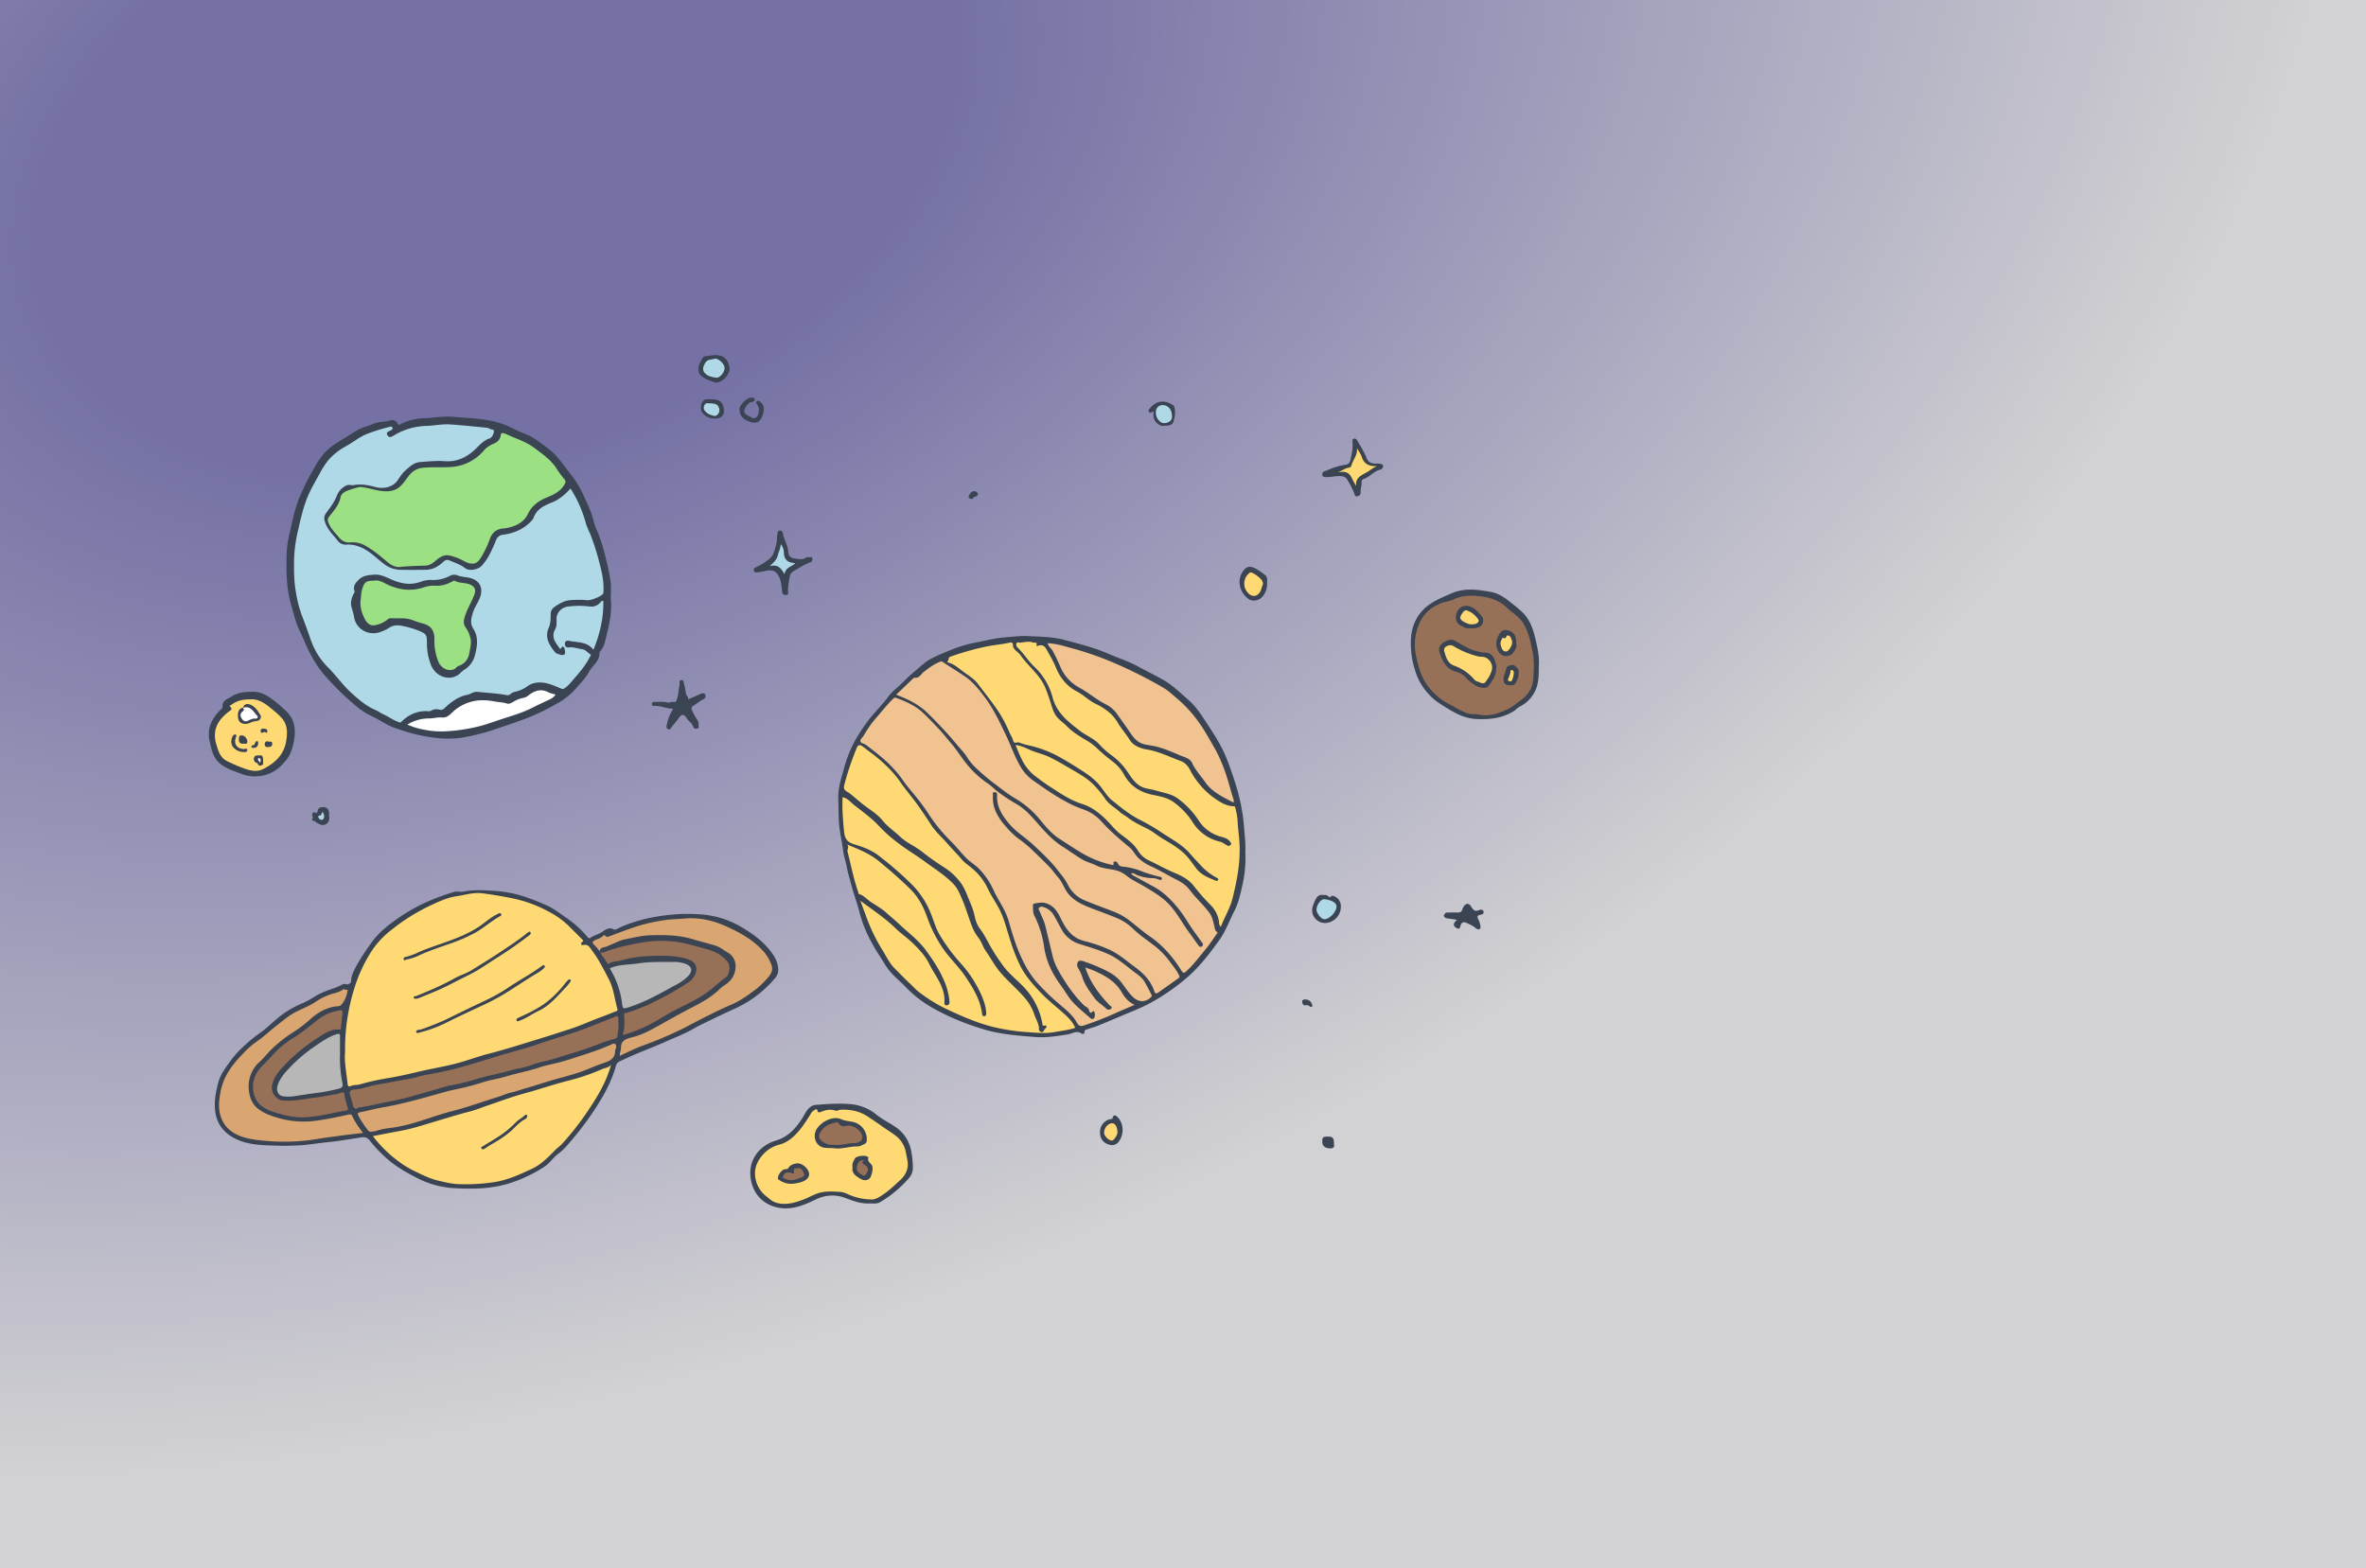 <svg width="1439" height="954" fill="none" xmlns="http://www.w3.org/2000/svg"><rect width="100%" height="100%" fill="#333333" stroke="none"/><path fill="url(#paint0_radial)" d="M0 0h1441v954H0z"/><g clip-path="url(#clip0)"><path d="M757.387 517.723a72.747 72.747 0 01-1.61 19.948c-1.243 5.655-2.442 11.465-5.141 16.683-2.973 5.793-5.14 11.996-8.961 17.352-5.543 7.712-11.249 15.252-18.274 21.653a128.48 128.48 0 01-22.353 15.938c-6.22 3.599-12.902 5.998-19.448 8.817a1089.28 1089.28 0 01-14.564 6.084c-1.594.643-3.324.968-4.909 1.628-1.037.437-2.699.257-2.57 2.296.051.686-1.191.994-1.663.634-2.895-2.245-5.585-.051-8.267.386-6.7 1.105-13.434 2.168-20.193 1.628-9.424-.762-18.849-1.448-28.076-3.804a155.037 155.037 0 01-16.783-5.613 138.25 138.25 0 01-16.647-7.875 71.693 71.693 0 01-17.503-13.53c-2.767-2.887-5.868-5.407-8.567-8.397-3.041-3.427-5.003-7.403-7.505-11.088a99.911 99.911 0 01-5.74-10.085 76.087 76.087 0 01-6.083-16.281c-1.294-5.081-3.196-10.017-4.549-15.09-1.08-4.035-2.348-8.02-3.067-12.159-.54-3.076-1.714-5.998-2.091-9.142-.694-5.836-2.167-11.542-2.57-17.463-.3-4.722-.231-9.426-.411-14.13-.257-6.427 1.713-12.468 3.427-18.492a77.761 77.761 0 016.854-17.326 107.917 107.917 0 019.612-14.138c3.427-4.199 7.334-7.952 10.435-12.331 2.193-3.101 5.252-5.141 7.814-7.711 2.844-2.879 5.791-5.647 8.918-8.252 2.802-2.331 5.389-4.893 8.568-6.709 4.052-2.314 8.404-3.951 12.679-5.759a79.001 79.001 0 0115.267-4.55c5.818-1.173 11.566-2.656 17.538-3.127 4.926-.394 9.904-1.08 14.77-.788 7.111.437 14.256.342 21.316 2.227 9.115 2.451 18.257 4.67 26.944 8.458 6.074 2.639 12.474 4.635 18.24 7.814 4.806 2.64 9.741 5.065 14.564 7.712 5.998 3.291 10.753 8.012 15.782 12.391 3.975 3.427 7.128 7.84 10.049 12.296 4.567 6.983 9.287 13.89 12.586 21.584 2.159 5.03 3.889 10.283 5.611 15.424 1.242 3.736 2.288 7.541 3.196 11.371a110.35 110.35 0 012.527 15.938c.403 5.201 1.131 10.351.848 15.578zM213.788 594.55c1.045-5.716 11.137-20.171 14.367-24.044 4.738-5.587 10.658-9.777 16.612-13.779a106.927 106.927 0 0117.195-9.108c4.549-1.98 9.167-3.479 13.845-4.996 2.073-.668 4.044.137 6.074-.283 6.606-1.353 13.331-.754 19.928-.359a72.36 72.36 0 0119.216 4.138c3.821 1.328 7.514 2.862 11.198 4.456 4.661 2.022 8.567 5.27 12.74 8.055a64.27 64.27 0 0112.414 11.396c.342.394.668 1.071 1.439.557 1.988-1.328 4.284-2.022 6.417-3.128 2.373-1.234 4.558-4.044 8.139-2.082.925.514 3.007-.951 4.506-1.619a90.821 90.821 0 0121.213-6.136 109.246 109.246 0 0127.347-1.413 56.102 56.102 0 0124.52 7.711c5.835 3.488 11.386 7.284 15.85 12.425 3.367 3.873 6.348 7.986 6.528 13.547.112 3.222-1.927 5.064-3.667 7.044a68.406 68.406 0 01-22.806 16.615c-4.429 2.056-8.919 4.087-13.288 6.255-3.958 1.971-8.045 3.761-11.892 5.998-5.286 3.05-10.983 5.184-16.526 7.669-9.373 4.19-19.062 7.618-28.272 12.15a3.847 3.847 0 00-2.219 2.494c-3.067 11.294-9.056 21.062-15.576 30.642a198.677 198.677 0 01-14.659 18.534 37.095 37.095 0 01-5.388 4.901c-2.836 2.194-4.695 5.364-7.762 7.352a86.88 86.88 0 01-22.207 10.454c-11.001 3.316-22.37 3.316-33.636 2.691a56.545 56.545 0 01-22.789-6.667c-6.854-3.547-13.356-7.42-19.028-12.801a84.063 84.063 0 01-8.799-9.529 4.74 4.74 0 00-4.857-1.877c-6.854 1.003-13.708 2.271-20.665 2.94-4.969.479-9.887 1.336-14.881 1.765-5.884.433-11.788.534-17.683.3-7.942-.232-16.03-.489-23.355-4.062-6.357-3.11-10.872-8.003-12.234-15.261-1.234-6.538 0-12.853 1.653-19.16 1.345-5.141 4.567-9.031 7.531-13.187a55.54 55.54 0 017.351-8.234 89.166 89.166 0 0110.401-8.569c3.641-2.519 6.853-5.69 10.229-8.569a59.507 59.507 0 0116.107-9.725 49.876 49.876 0 007.085-3.959c3.915-2.374 8.165-3.805 12.414-5.261a34.711 34.711 0 004.01-1.826 3.254 3.254 0 013.221-.102c1.336-.609 2.21-.857 2.227-1.311l.412-3.042z" fill="#3A4453"/><path d="M211.449 602.048c-.617-.077-1.714.12-2.091-.24-.548-.574-.668.043-.908.214-1.996 1.371-4.284 1.911-6.58 2.571a36.368 36.368 0 00-9.938 4.807c-3.804 2.527-8.07 4.104-12.088 6.161-4.164 2.133-7.625 5.184-11.275 8.003-4.344 3.342-8.285 7.189-12.851 10.282a52.437 52.437 0 00-8.456 7.601c-4.207 4.395-8.062 9.168-10.632 14.704a40.06 40.06 0 00-3.093 11.867 25.507 25.507 0 00.291 9.64c1.808 7.129 6.477 11.397 13.237 13.71 4.909 1.714 9.972 2.177 15.121 2.639 5.374.447 10.771.556 16.158.326 5.4-.224 10.779-.817 16.098-1.774 4.07-.711 8.225-1.097 12.329-1.714 4.523-.642 9.073-1.122 14.033-1.713-2.57-3.428-4.943-6.598-6.52-10.283-.299-.694-.856-1.225-2.159-.925-6.357 1.422-12.748 2.767-19.19 3.667a55.2 55.2 0 01-23.749-1.585c-4.198-1.26-8.191-2.571-11.738-5.21-3.863-2.836-5.551-6.769-6.04-11.345a19.98 19.98 0 016.854-17.908c2.194-1.98 4.01-4.379 6.083-6.513a80.745 80.745 0 0113.588-10.899 77.767 77.767 0 0010.281-7.712c4.943-4.584 10.743-8.003 17.829-8.414 1.97-.12 4.497-5.03 5.029-7.764l.377-2.193z" fill="#D9A672"/><path d="M371.453 364.085c.762 6.684-.377 13.65-2.099 20.428-1.011 3.967-1.405 8.354-4.327 11.705a1.442 1.442 0 00-.428.857c.171 5.218-4.361 7.78-6.443 11.696-2.082 3.916-5.14 6.804-7.873 10.008a41.786 41.786 0 01-11.669 9.246 137.984 137.984 0 01-17.135 8.406c-6.956 2.665-14.016 5.03-21.084 7.395a128.374 128.374 0 01-19.345 4.833 60.213 60.213 0 01-18.72-.215 94.222 94.222 0 01-16.535-3.77c-3.675-1.242-7.402-2.245-10.932-4.284-3.53-2.04-7.145-4.01-10.82-5.827a45.086 45.086 0 01-9.313-6.701 162.691 162.691 0 01-17.666-17.566c-5.432-6.426-9.253-13.83-12.466-21.473-1.585-3.787-3.649-7.36-4.806-11.371-1.713-5.921-3.572-11.756-4.541-17.883-1.242-7.874-1.122-15.783-.856-23.675.154-4.833 1.276-9.623 2.373-14.387 1.653-7.129 3.17-14.301 6.254-20.959 1.713-3.702 3.29-7.472 5.38-11.037 2.202-3.753 4.104-7.712 6.709-11.19a33.13 33.13 0 019.218-8.569c4.138-2.528 8.225-5.141 12.328-7.712 3.282-2.048 7.3-2.888 10.924-4.404 3.196-1.346 6.7-.857 9.929-1.963a3.429 3.429 0 014.096 1.646c.719 1.628 1.55 1.011 2.253.608a30.509 30.509 0 018.79-2.991c2.819-.616 5.654-.496 8.439-.736 4.926-.429 9.895-1.08 14.873-.643 7.222.634 14.564.857 21.615 2.202a49.69 49.69 0 0114.402 4.884c4.395 2.365 9.321 3.522 13.511 6.435 3.058 2.125 6.057 4.285 8.97 6.624 5.14 4.079 8.507 9.708 12.585 14.713a61.892 61.892 0 018.285 13.855c2.15 4.756 4.515 9.426 5.672 14.661a45.792 45.792 0 002.767 7.352 120.72 120.72 0 014.84 15.972 119.813 119.813 0 012.768 13.788c.42 3.161.077 6.418.077 10.042zm157.468 367.942c-5.14.248-9.827-1.448-14.564-3.248a22.2 22.2 0 00-17.898.677c-6.117 2.931-12.362 5.767-19.225 5.535-11.034-.368-19.311-7.386-20.733-18.705-1.328-10.48 5.021-19.391 15.422-22.519 7.376-2.202 12.242-7.557 16.226-13.898 1.499-2.382 2.528-5.142 5.141-6.795a5.813 5.813 0 012.484-.969c7.317-.582 14.685-1.131 21.975-.437a28.37 28.37 0 0115.293 6.341c3.427 2.777 7.505 4.765 11.206 7.232a22.353 22.353 0 016.536 6.427 22.36 22.36 0 013.411 8.509c.609 3.106.939 6.26.985 9.425a9.527 9.527 0 01-2.107 6.701 71.232 71.232 0 01-17.726 14.91c-2.031 1.208-4.258.788-6.426.814zM935.897 404.94c0 5.433 0 10.086-1.859 14.516a20.257 20.257 0 01-9.87 10.411c-1.43.719-2.244 1.928-3.512 2.707-6.974 4.285-14.376 5.142-22.532 4.79-8.499-.36-14.976-4.687-21.419-8.74a36.847 36.847 0 01-16.278-21.619 51.766 51.766 0 01-2.167-19.982c.856-8.02 4.566-14.858 11.463-19.554 4.146-2.828 8.781-4.678 13.365-6.649 7.71-3.308 15.421-2.194 23.286-.857 6.177 1.045 10.469 4.953 15.061 8.569 1.243.976 2.408 2.048 3.607 3.084 5.081 4.388 7.24 10.394 8.705 16.589 1.353 5.699 2.638 11.508 2.15 16.735zm-783.212 15.912c6.271-.625 11.266 3.094 16.141 7.027 1.713 1.354 3.264 2.87 4.875 4.336 5.757 5.235 6.365 11.842 4.995 18.962-.857 4.242-2.237 8.415-5.004 11.654-2.887 3.427-6.134 6.392-10.709 8.037a22.865 22.865 0 01-16.475-.266c-4.549-1.713-9.424-3.187-13.134-6.563-3.907-3.531-4.815-8.458-5.894-13.316-1.816-8.14 1.713-14.216 7.265-19.597.24-.231.651-.531.625-.745-.539-4.285 2.776-5.039 5.561-6.761 3.564-2.194 7.239-2.836 11.754-2.768zm256.85 10.189c-4.387.18-7.882-2.082-11.815-1.594a1.11 1.11 0 01-.934-.325 1.11 1.11 0 01-.299-.943 1.157 1.157 0 011.302-1.225c2.57.094 5.235-.334 7.805.257.677.154 1.328.42 1.91 0 1.208-.789 3.153.488 3.761-.789a17.904 17.904 0 001.406-5.998c.162-1.825.856-3.581.599-5.466a1.116 1.116 0 011.208-1.294c.797 0 1.148.462 1.311 1.242a60.67 60.67 0 011.422 7.001c.094 1.242 1.482 1.662 1.251 3.042-.111.634.711.154 1.131 0 2.082-.926 4.172-1.825 6.246-2.759 1.088-.497 2.433-.917 3.041.222.608 1.14.206 2.228-1.251 2.991-2.039 1.054-3.804 2.613-5.791 3.779-1.448.856-1.508 1.842-.857 3.119a39.67 39.67 0 002.998 5.389 4.654 4.654 0 01.857 3.496c-.068.652.548 1.646-.54 1.928-1.088.283-2.279.172-2.621-.925-.746-2.382-2.973-3.539-4.19-5.544-1.439-2.356-2.964-2.348-4.497-.111-1.32 1.936-2.845 3.676-4.327 5.475-.685.857-1.088 2.142-2.416 1.491-1.328-.651-.805-1.997-.625-2.99a26.734 26.734 0 013.915-9.469zm68.367-69.21c-1.499.205-1.987-.412-2.193-1.954-.36-2.682-.445-5.407-1.431-8.012-1.584-4.207-4.129-5.647-8.567-4.601a48.844 48.844 0 01-5.14.857c-.926.12-1.945.12-2.099-1.191-.129-1.08.377-1.466 1.439-1.928a39.405 39.405 0 007.711-4.799c3.152-2.348 3.598-5.998 4.532-9.425.522-1.894.265-3.848.651-5.699.18-.856 0-2.476 1.713-2.373 1.268.077 1.517 1.268 1.714 2.185.719 3.727 3.016 7.018 3.195 10.839.146 3.248 2.451 3.916 4.747 4.122 1.97.171 4.172.857 6.074-.728.411-.343 1.311-.223 1.971-.155.659.069 1.842-.565 1.85.934 0 .951 0 1.714-1.216 2.134-3.736 1.345-7.069 3.522-10.47 5.535a4.287 4.287 0 00-2.056 3.205c-.574 3.196-1.268 6.384-.994 9.666.103 1.148-.334 1.593-1.431 1.388zm347.202-59.92c-.934.154-1.2-1.123-1.491-1.945a50.155 50.155 0 00-4.284-8.295c-.968-1.637-2.219-1.936-3.889-2.056-3.05-.232-5.997.737-9.039.557-1.045-.06-2.005 0-2.176-1.449-.163-1.328.583-1.713 1.559-2.116 4.018-1.714 8.105-3.299 12.423-3.882 2.33-.317 2.921-1.833 3.256-3.427.711-3.428 1.49-6.855 1.105-10.394-.094-.857-.146-1.782.917-2.082 1.062-.3 1.619.514 2.013 1.208 1.996 3.505 4.284 6.855 5.689 10.668.959 2.519 2.844 3.162 5.14 3.316.857.052 1.713-.077 2.57 0 .977.129 2.279.377 2.331 1.423a2.298 2.298 0 01-1.714 2.202c-3.949.951-6.434 4.49-10.229 5.741a1.904 1.904 0 00-1.191 2.039c.145 2.014-.66 3.933-.557 5.998.051 1.054-.377 2.34-2.433 2.494zm61.111 257.592c-2.108-.317-3.95-.626-5.8-.857-1.174-.146-2.348-.754-2.21-1.799a2.336 2.336 0 012.433-1.8c1.85.06 3.718-.06 5.577 0 1.714.094 2.879-.377 3.29-2.176.141-.473.355-.921.634-1.328 1.225-2.151 3.273-2.348 4.506-.275 1.234 2.074 2.314 3.505 5.004 2.305.771-.351 2.21-.471 2.613.789.48 1.508-1.003 1.953-1.911 2.099-2.073.334-1.987 1.26-1.242 2.768a12.076 12.076 0 011.139 3.23c.146.857.532 2.082-.282 2.614-.814.531-2.014-.069-2.733-.729-1.44-1.302-3.213-1.962-4.884-2.802-2.381-1.182-3.718-.497-4.215 2.16-.334 1.791-1.713 1.122-2.279.788-2.244-1.268-2.159-2.965.36-4.987zm-115.548-204.8c.223 4.473-2.493 9.494-6.263 10.377-3.076.728-4.883-.257-6.794-2.262-4.284-4.499-4.969-10.626-1.585-15.424 2.005-2.862 4.181-3.291 7.402-1.645a33.41 33.41 0 015.998 4.044c1.636 1.32 1.19 3.179 1.242 4.91zM435.246 232.709c-2.699-.857-6.195-1.971-8.893-4.181-1.611-1.32-1.86-4.079-1.243-6.324a19.008 19.008 0 012.108-4.19c.283-.497.78-1.166 1.242-1.217 3.256-.351 6.631-1.345 9.776-.394 3.144.951 4.755 3.607 5.38 6.855.771 3.916-3.616 9.383-8.37 9.451zm369.528 311.723c1.293-.095 2.381-.112 3.298.968.917 1.08 1.397-.788 2.57-.506 3.307.857 5.338 3.891 4.789 7.824a9.86 9.86 0 01-7.77 8.5 7.796 7.796 0 01-9.424-9.297 24.936 24.936 0 011.79-4.559c.934-2.005 2.305-3.453 4.747-2.93zM669.024 688.72a7.917 7.917 0 016.699-8.046c.412-.077.771 0 .926-.591.754-2.794 2.416-1.268 3.255-.36 3.778 4.079 3.761 10.702.249 15.029a4.901 4.901 0 01-5.038 1.611c-3.864-.737-6.143-3.753-6.091-7.643zM449.81 249.187c-.462-2.571 4.387-7.249 7.094-7.335.857 0 1.816-.103 2.039.986.223 1.088-.446 1.413-1.448 1.593-2.227.42-3.35 2.023-4.378 3.951s-.265 3.067 1.191 4.121a4.66 4.66 0 001.105.523c1.568.574 3.024 2.416 4.815.531 1.414-1.482 1.782-5.03.72-6.812-.54-.857-1.714-1.885-.506-2.742 1.054-.737 1.928.488 2.725 1.234 2.433 2.279 1.319 7.035-.694 10.042-1.431 2.125-4.198 2.254-7.223.96-3.024-1.294-5.431-3.153-5.44-7.052zm251.675 1.011c-.917.154-1.713 1.611-2.656.351-.788-1.079.249-1.79.857-2.519 3.924-4.824 9.587-4.644 13.973-1.388.318.27.531.643.6 1.054.857 2.973.24 5.93-.557 8.715-.797 2.784-3.769 2.364-5.937 2.647-2.168.283-4.866-1.833-5.689-3.881-.651-1.594-.557-3.265-.591-4.979zm-268.921-7.334c5.397 0 7.359 1.928 7.711 6.538.3 4.207-2.913 5.664-6.906 5.098a8.8 8.8 0 01-6.365-3.727 6.09 6.09 0 01.051-5.998c.857-1.714 2.476-2.091 4.284-1.937.368.06.805.026 1.225.026zM200.131 496.507c.428 2.21-.351 3.976-2.039 4.884-1.919 1.037-3.847.043-5.569-1.045-.471-.3-.857-.857-1.362-.994-1.542-.317-1.713-.352-1.011-1.509.454-.754-.171-1.028-.231-1.525-.163-1.499.342-2.622 1.91-2.073 1.234.445 1.148 0 1.32-.857.411-2.125 1.936-2.519 3.864-2.408 1.927.111 2.741 1.294 3.084 2.913.105.868.117 1.744.034 2.614zm611.205 199.445c.36 1.859-.411 2.699-2.622 2.57-2.904-.18-4.497-1.491-4.497-4.13s.342-3.033 3.649-3.025c2.75-.008 3.479.909 3.47 4.585zm-17.04-87.983a4.082 4.082 0 013.803 3.702c0 .343 0 .754-.368.806a1.577 1.577 0 01-1.139-.249 2.11 2.11 0 00-2.279-.771c-1.363.334-2.202-.591-2.279-1.971-.086-1.654 1.148-1.534 2.262-1.517zM594.77 300.557c-.189 1.842-2.665 1.174-3.119 2.802a2.29 2.29 0 01-2.081-.3c-.857-.797-.257-1.568.128-2.237.728-1.285 1.714-2.33 3.427-1.962a2.22 2.22 0 011.645 1.697z" fill="#3A4453"/><path d="M660.054 588.466c2.039.763 4.035 1.388 5.928 2.245 6.503 2.939 12.517 6.35 16.278 12.93 1.799 3.137 4.344 6.05 7.814 7.567-4.061 1.765-8.131 3.47-12.157 5.287a197.394 197.394 0 01-18.849 7.317c-2.27.763-3.367-.394-4.086-1.713-2.571-4.679-6.649-7.815-10.581-11.234a136.643 136.643 0 01-14.111-13.71c-4.497-5.227-7.582-11.097-10.28-17.343-2.759-6.435-4.687-13.179-6.623-19.828-1.988-6.855-6.246-12.254-9.107-18.483a44.112 44.112 0 00-9.424-13.59c-2.151-2.065-4.721-3.573-6.854-5.655-3.47-3.428-6.443-7.412-9.938-10.806a97.73 97.73 0 01-13.888-17.24c-3.607-5.561-7.942-10.625-12.166-15.758-2.253-2.742-4.069-5.827-6.434-8.526-1.568-1.799-3.178-3.556-4.866-5.227-4.352-4.284-9.27-7.934-14.102-11.67-1.131-.857-3.333-.857-3.324-2.399 0-1.174 1.534-2.271 2.202-3.505a69.74 69.74 0 018.567-11.816c3.024-3.574 5.997-7.232 9.424-10.531.634-.626 1.311-.369 2.039-.095 5.715 2.125 11.284 4.628 15.764 8.809 3.23 3.016 6.272 6.272 9.33 9.494 2.922 3.068 5.5 6.401 8.233 9.597 3.162 3.685 5.698 7.892 8.748 11.671a58.658 58.658 0 0013.185 12.305c2.176 1.448 4.035 3.427 6.16 5.072a110.553 110.553 0 0011.54 7.584c4.618 2.682 8.285 6.64 11.806 10.668 4.763 5.432 9.424 10.882 15.67 14.875 3.932 2.493 7.753 5.287 11.737 7.712 2.904 1.791 6.365 2.63 9.424 4.139 3.795 1.85 8.002 1.816 11.994 2.87a18.214 18.214 0 016.443 3.505c3.281 2.519 7.008 4.155 10.487 6.255 5.997 3.599 11.891 6.975 16.535 12.57 4.283 5.141 7.316 10.96 11.274 16.221 1.637 2.176 3.136 4.456 4.764 6.632.574.754 1.242 1.859 2.45.925 1.208-.934.223-1.953-.257-2.647-2.039-2.905-4.215-5.707-6.194-8.672-2.382-3.547-4.507-7.249-7.18-10.651-4.618-5.861-9.647-11.071-16.278-14.567-3.847-2.005-7.599-4.19-11.429-6.229a3.672 3.672 0 01-1.713-1.517c1.482-.565 2.57.626 3.632 1.011a26.698 26.698 0 009.947 1.843c.904.103 1.793.313 2.647.625.857.171 1.911 1.071 2.348-.077.437-1.148-.942-1.32-1.756-1.517a83.485 83.485 0 01-11.489-3.607 40.775 40.775 0 00-11.052-2.502c-1.345-.137-2.013-1.08-2.57-2.142a1.614 1.614 0 00-1.885-.857c-.943.128-.548.771-.54 1.336 0 1.286-.942.66-1.422.557a61.888 61.888 0 01-18.651-7.549c-4.421-2.673-8.73-5.535-13.074-8.328-4.344-2.794-7.788-6.855-11.061-10.831a56.536 56.536 0 00-15.207-13.368c-5.08-2.947-9.629-6.692-14.333-10.205a109.793 109.793 0 01-8.567-7.292 34.437 34.437 0 01-6.666-7.592c-1.765-2.965-4.283-5.347-6.451-8.029a252.507 252.507 0 00-17.357-18.697c-5.501-5.578-12.252-8.757-19.465-11.525a8370.69 8370.69 0 0110.435-9.957c.171-.162.428-.394.616-.368 2.982.523 3.984-2.194 5.783-3.565 3.145-2.407 6.263-4.815 10.058-6.203.857-.317 1.011-.086 1.714.377 4.369 2.896 8.842 5.621 13.185 8.568 4.952 3.368 8.456 7.867 11.943 12.468 5.449 7.198 9.244 15.321 13.117 23.427 3.307 6.932 5.68 14.353 9.912 20.788a26.892 26.892 0 007 6.949c6.528 4.618 13.074 9.203 20.159 12.913a61.48 61.48 0 009.381 4.173 27.14 27.14 0 0111.934 7.943c5.141 5.724 11.052 10.608 16.912 15.544 2.117 1.782 3.205 4.447 5.278 6.341a26.759 26.759 0 007.394 4.91c4.489 1.996 8.738 4.532 13.082 6.855 2.819 1.508 5.732 2.767 8.19 4.952 1.945 1.714 3.324 3.882 4.995 5.793 3.033 3.487 6.357 6.709 9.167 10.419 2.014 2.657 2.57 5.639 3.333 8.655.291 1.148.214 2.45 1.439 3.239.857.557.06 1.122-.214 1.525-2.142 3.042-4.172 6.178-6.545 9.031-3.744 4.499-7.223 9.229-11.558 13.231-1.508 1.396-2.039 1.713-3.367-.429-4.977-7.917-10.992-14.927-18.779-20.351-4.695-3.256-8.988-7.077-13.545-10.539a40.632 40.632 0 00-9.981-5.219c-5.492-2.142-11.052-4.104-16.501-6.409a19.92 19.92 0 01-10.144-9.554c-1.713-3.428-4.138-6.161-6.391-9.074-4.284-5.519-9.424-10.231-14.471-14.987-4.506-4.284-9.929-7.438-14.059-12.125-4.557-5.141-8.421-10.694-8.079-18.071.052-1.174-.24-2.023-1.653-1.945-1.414.077-.857 1.225-.857 1.91-.531 7.498 2.904 13.359 7.642 18.757a50.29 50.29 0 007.385 7.224 82.7 82.7 0 017.711 6.169c3.924 3.762 7.848 7.515 11.634 11.414 1.902 1.954 3.427 4.284 5.244 6.332 2.004 2.245 3.118 5.03 4.583 7.566 3.084 5.33 7.994 8.081 13.348 10.283 6.16 2.502 12.491 4.601 18.591 7.249a30.936 30.936 0 019.142 6.238c4.138 4.019 8.987 7.138 13.476 10.702a47.56 47.56 0 018.876 9.315c1.876 2.57 3.975 5.021 5.415 7.969.565 1.173.419 1.568-.352 2.116-4.052 2.905-8.13 5.767-12.2 8.654-1.053.755-1.962.463-2.313-.634-2.099-6.658-6.734-11.182-12.2-15.175-4.935-3.607-9.552-7.712-15.147-10.282a89.518 89.518 0 00-15.353-5.279c-7.033-1.773-10.914-6.855-13.887-13.041-2.048-4.285-4.284-8.398-9.424-9.957-2.399-.737-4.593-.172-6.854.18a1.138 1.138 0 00-.994 1.277c.12 2.056-.18 4.044.857 6.1a62.266 62.266 0 015.997 19.494c1.345 8.706 5.055 16.067 10.152 22.982 2.433 3.316 4.404 7.017 7.154 10.034 3.264 3.573 7.119 6.606 10.743 9.837.814.728 1.971.711 2.382-.232a4.669 4.669 0 00-.086-3.856.76.76 0 00-.711-.043c-1.936 1.963-2.064.155-2.57-1.156-.505-1.311-2.013-1.671-2.964-2.571a82.864 82.864 0 01-11.6-14.653c-3.085-4.807-6.075-9.742-7.403-15.235-1.508-6.229-2.947-12.502-4.523-18.714-.754-2.982-2.305-5.767-3.427-8.646-.291-.728-.994-1.508-.06-2.253a2.508 2.508 0 012.407-.206 10.495 10.495 0 016.254 4.876c1.911 3.153 3.487 6.52 5.381 9.682a18.685 18.685 0 0010.803 8.055c5.543 1.774 11.138 3.427 16.45 5.732 5.731 2.451 10.452 6.59 15.361 10.377 2.69 2.082 5.689 3.856 7.419 6.941 1.44 2.571 2.768 5.141 4.113 7.763a.96.96 0 01-.129 1.166c-3.427 3.556-7.753 3.513-11.386-.069-2.759-2.733-4.772-6.041-7.154-9.066-3.47-4.421-8.567-6.709-13.553-8.954-2.887-1.294-5.878-2.365-8.868-3.428-1.242-.428-2.93-.899-3.718.36a3.674 3.674 0 00.351 3.993 25.584 25.584 0 012.571 5.836c1.499 4.49 4.429 8.217 7.171 12.047 1.987 2.768 4.96 4.285 7.248 6.564a1.935 1.935 0 001.37.572 1.932 1.932 0 001.371-.572c1.311-1.26-.308-1.56-.857-2.177-6.262-6.683-11.763-13.795-14.735-22.964z" fill="#F0C390"/><path d="M742.472 563.754c-1.243-1.26-.96-2.657-1.191-3.796a17.857 17.857 0 00-4.849-9.297 130.248 130.248 0 01-10.427-11.842c-3.17-4.019-7.591-6.204-12.106-8.098-5.243-2.193-10.143-5.038-15.284-7.42a14.95 14.95 0 01-6.468-5.836c-2.793-4.635-7.265-7.446-11.361-10.659a45.756 45.756 0 01-5.08-5.141c-5.02-5.399-10.341-10.394-17.709-12.699-6.28-1.963-11.823-5.501-17.306-9.135a128.299 128.299 0 01-12.328-8.757 29.128 29.128 0 01-7.128-9.605c-1.345-2.674-2.408-5.493-3.616-8.278 3.53.292 6.46 1.954 9.519 3.239 3.752 1.568 7.71 2.391 11.471 4.225 5.021 2.467 9.741 5.381 14.565 8.148 4.455 2.571 8.816 5.227 12.38 8.938a64.201 64.201 0 016.751 8.32c2.339 3.427 5.997 5.21 8.901 7.952 1.294 1.234 3.042 1.979 4.464 3.093 3.632 2.862 7.805 4.807 11.883 6.855 3.487 1.714 6.408 4.284 9.707 6.238 5.08 3.059 10.281 5.998 14.376 10.394 2.296 2.459 4.095 5.355 6.203 7.986 3.067 3.822 7.282 5.33 11.488 7.061a1.11 1.11 0 00.86.127 1.092 1.092 0 00.682-.539c.36-.745-.436-1.071-.856-1.294a36.445 36.445 0 01-9.15-6.957c-2.262-2.494-4.661-4.876-6.854-7.472-4.644-5.536-11.052-8.843-16.981-12.742a119.953 119.953 0 00-13.022-7.712c-6.571-3.213-12.234-7.815-17.837-12.39-2.648-2.168-4.507-5.304-6.64-8.072-3.247-4.207-7.377-7.232-11.857-10.068-4.001-2.571-8.019-5.082-12.14-7.395a69.719 69.719 0 00-20.562-7.892 29.438 29.438 0 01-5.14-1.611c-1.191-.463-3.136 1.311-3.693-1.319-.343-1.637-1.491-3.085-2.133-4.67a79.598 79.598 0 00-9.57-16.889c-3.11-4.285-6.417-8.441-9.604-12.674-2.322-3.084-5.517-5.029-8.516-7.172-2.998-2.142-5.8-4.909-9.595-5.895-.275-.077-.463-.454-.694-.685 1.439-.377.334-2.28 1.859-2.828a163.086 163.086 0 0121.967-6.212c4.703-.96 9.484-1.303 14.153-2.357 1.079-.248 2.005-.274 2.082 1.508.12 2.931 3.135 3.968 4.583 6.076 3.881 5.646 9.313 10.008 13.014 15.826 2.21 3.427 3.333 7.326 4.686 11.139 1.311 3.633 1.894 7.498 4.515 10.677 1.791 2.176 4.121 3.642 6.049 5.621 3.598 3.702 8.062 6.341 12.483 8.929a37.227 37.227 0 016.639 5.244c2.793 2.63 5.758 5.03 8.808 7.377a25.336 25.336 0 016.725 7.755c3.907 7.147 9.861 10.882 17.692 12.442 4.283.857 8.798 1.714 12.474 4.353a45.535 45.535 0 0111.651 12.27 26.454 26.454 0 0016.587 11.825c1.465.352 2.776 1.388 4.138 2.151a1.711 1.711 0 002.304-.12c.857-.857.086-1.465-.428-2.159-1.773-2.417-4.686-2.502-7.128-3.428a23.066 23.066 0 01-11.549-8.886 51.202 51.202 0 00-13.416-14.121c-3.907-2.665-8.568-3.222-12.92-4.55-3.213-.968-6.717-.994-9.664-2.81-3.127-1.937-5.14-4.902-7.111-7.901a41.857 41.857 0 00-10.88-11.259 43.844 43.844 0 01-6.769-6.152c-3.349-3.634-8.01-5.279-11.788-8.218-6.983-5.441-13.939-10.608-16.552-20.102a39.3 39.3 0 00-10.907-18.611c-3.846-3.574-6.597-8.201-10.392-11.885a2.323 2.323 0 01-.737-2.52c.446-1.045 1.482-.428 2.236-.479 2.631-.197 5.244-1.08 7.917-.06.899.342 2.638-.643 2.039 1.611-.103.368.437.539.736.428 4.344-1.654 5.252 2.228 6.709 4.524a69.665 69.665 0 014.712 9.392c2.57 5.929 6.622 10.788 12.388 13.761 4.095 2.125 7.274 5.51 11.395 7.523a36.088 36.088 0 019.295 6.136 23.483 23.483 0 014.078 5.141c2.211 3.77 5.141 7.043 7.445 10.754 2.108 3.341 6.109 5.047 10.127 5.706 7.394 1.226 14.042 4.525 20.947 7.121 2.776 1.045 4.344 3.093 5.68 5.578a48.21 48.21 0 0014.745 16.992c3.427 2.416 7.162 4.79 11.669 4.91 1.011 0 .856.634 1.079 1.285a37.614 37.614 0 011.362 8.826c.335 4.833 1.08 9.631 1.191 14.507.257 10.685-1.713 20.993-4.283 31.276-1.534 6.195-4.85 11.499-7.188 17.429zM512.48 484.879c3.085.694 4.798 3.017 6.854 4.662 5.141 4.087 10.581 7.866 15.045 12.681a93.858 93.858 0 0012.2 10.84c5.054 3.847 10.572 7.086 15.686 10.865 6.083 4.49 12.586 8.432 17.855 14.027 2.373 2.519 3.53 5.596 4.823 8.509 2.476 5.604 4.087 11.585 6.331 17.3a28.861 28.861 0 004.019 6.924c1.773 2.305 2.433 5.141 4.052 7.446 3.196 4.593 5.783 9.58 9.501 13.83 4.978 5.698 10.838 10.531 15.61 16.426a30.156 30.156 0 014.772 9.134c1.002 2.828 2.793 5.442 2.673 8.638a1.79 1.79 0 001.431 1.594c.856.248 1.319-.326 1.662-1.14.257-.583.968-.96 1.276-1.534.309-.574.317-1.594-.719-1.268-1.654.505-1.474-.66-1.645-1.508a43.242 43.242 0 00-10.881-21.525c-4.035-4.336-8.807-7.952-12.414-12.656a119.552 119.552 0 01-7.993-12.108c-2.134-3.624-3.864-7.463-6.46-10.856a18.315 18.315 0 01-3.179-7.146 45.66 45.66 0 00-2.853-8.903c-1.867-4.353-3.384-9.092-6.262-12.699a36.583 36.583 0 00-9.424-8.689 150.324 150.324 0 01-13.34-9.426 65.964 65.964 0 00-6.811-4.498 36.82 36.82 0 01-6.854-4.876c-3.495-3.359-7.582-5.998-10.692-9.88-2.793-3.47-6.691-5.929-10.281-8.568-3.127-2.305-5.997-4.91-9.047-7.387a6.974 6.974 0 00-.788-.625c-3.855-2.288-3.813-2.571-2.639-6.855a173.8 173.8 0 017.077-20.659c.668-1.62 1.499-2.117 3.058-1.251a34.963 34.963 0 013.65 2.759 92.296 92.296 0 0112.44 10.479 64.343 64.343 0 016.957 8.158c2.493 3.702 5.354 7.155 8.079 10.702 3.966 5.141 7.59 10.565 11.137 16.041 2.682 4.181 6.494 7.42 9.707 11.139 2.853 3.333 5.997 6.375 8.807 9.726 1.971 2.373 4.584 3.881 6.811 5.886a35.84 35.84 0 018.962 11.697c1.962 4.233 4.678 8.114 6.854 12.21 3.118 5.784 4.583 12.262 6.614 18.5a112.413 112.413 0 006.374 16.461c3.264 6.443 7.95 11.602 12.851 16.734 4.284 4.482 9.159 8.218 13.708 12.348 2.63 2.382 5.346 4.996 6.854 8.654-4.036 1.38-8.482 1.868-12.851 2.631-5.578.977-11.224.343-16.792-.06a121.291 121.291 0 01-20.108-3.068c-9.476-2.33-18.326-6.186-27.15-10.282a91.164 91.164 0 01-18.848-11.594c-1.714-1.388-3.23-3.144-4.892-4.687-3.059-2.819-5.903-5.869-8.876-8.791-3.298-3.248-5.269-7.412-7.616-11.268a108.69 108.69 0 01-9.133-18.32c-1.431-3.796-2.819-7.609-4.395-11.868 7.582 5.656 15.053 10.54 21.47 16.829 2.964 2.914 6.459 5.27 9.492 8.123 4.284 4.036 8.422 8.269 11.052 13.71 2.57 5.27 6.357 9.88 8.113 15.596a20.556 20.556 0 011.037 6.855c-.043 1.131-.317 2.69 1.551 2.476 1.662-.197 1.576-1.714 1.456-2.913a42.228 42.228 0 00-3.769-13.239c-2.802-6.281-6.623-11.919-10.684-17.48-4.284-5.81-9.912-9.974-15.053-14.781-2.956-2.768-6.057-5.364-9.073-8.055-2.81-2.494-6.202-4.336-9.347-6.461-2.313-1.559-4.129-3.864-6.931-4.678-.728-.215-.437-.789-.591-1.217-2.819-8.072-4.463-16.461-6.528-24.73-.317-1.276 1.165-2.476-.249-4.241 7.026 2.93 13.477 5.381 19.097 9.974 6.674 5.458 13.185 11.096 19.328 17.137 4.729 4.636 7.865 10.437 10.118 16.692a80.777 80.777 0 0011.223 21.491c3.907 5.141 8.619 9.691 12.226 15.098 4.626 6.923 9.004 13.958 10.067 22.458.102.857.274 1.551 1.233 1.577 1.14 0 1.363-.771 1.328-1.714-.197-4.198-1.593-8.097-3.272-11.85a74.236 74.236 0 00-12.852-19.271 110.575 110.575 0 01-12.131-16.512c-2.382-3.89-3.513-8.295-5.2-12.476a52.691 52.691 0 00-11.258-17.755 207.097 207.097 0 00-20.93-18.225c-4.284-3.308-9.595-5.227-14.744-6.761-4.284-1.268-5.698-3.651-6.066-7.592-.651-6.907-1.302-13.847-.9-21.071z" fill="#FFDA74"/><path d="M637.136 391.273c4.866.12 9.304 1.526 13.708 2.734a199.775 199.775 0 0121.684 7.138 269.041 269.041 0 0135.126 17.249c3.161 1.816 5.826 4.507 8.653 6.854a77.264 77.264 0 0112.731 13.985c3.495 4.79 6.34 10.068 9.321 15.218 4.927 8.526 7.942 17.788 10.453 27.257.462 1.714 1.19 3.427 1.55 5.193.189.968 0 1.371-.771.951-6.117-3.231-12.483-6.136-16.595-12.116-2.664-3.874-5.997-7.275-7.959-11.654-1.225-2.699-4.284-3.35-6.854-4.421-4.84-2.014-9.647-4.199-14.727-5.493-2.767-.703-5.68-.857-8.448-1.714-4.652-1.568-6.742-5.612-9.304-9.228-2.279-3.231-4.515-6.478-6.854-9.64a18.285 18.285 0 00-6.357-5.201c-5.731-2.871-10.529-7.138-16.106-10.137a25.871 25.871 0 01-11.489-12.656 103.388 103.388 0 00-4.704-9.769c-.865-1.542-2.476-2.484-3.058-4.55z" fill="#F0C390"/><path d="M209.881 639.991a123.812 123.812 0 015.697-39.048 91.27 91.27 0 0110.212-22.073 52.752 52.752 0 0112.295-13.248 118.022 118.022 0 0122.54-14.292c5.466-2.571 10.958-5.27 16.964-6.161 5.243-.771 10.392-2.519 15.824-1.8a259.92 259.92 0 0117.357 2.871 80.444 80.444 0 0123.937 8.809 50.452 50.452 0 0111.087 8.071c2.698 2.657 5.371 5.356 8.053 8.038.643.642 1.491 1.088.051 2.005-.702.454-.719 1.988.771 1.654 3.299-.729 4.284 1.902 5.663 3.727 3.933 5.227 6.794 11.088 9.844 16.855 3.05 5.767 3.624 12.39 5.398 18.585.205.712-.24.857-.908 1.123-3.205 1.285-6.4 2.571-9.647 3.753-5.689 2.074-11.189 4.687-16.929 6.589a1120.254 1120.254 0 01-22.515 7.164c-9.562 2.93-19.088 5.998-28.804 8.457-6.674 1.714-13.117 4.285-19.791 5.947-7.89 1.988-15.969 3.273-23.877 5.21a268.1 268.1 0 01-18.848 3.864 133.614 133.614 0 00-15.37 3.505c-1.876.548-3.949.154-5.826 1.131-.856.437-1.542-.249-1.645-1.32-.694-6.786-2.116-13.53-1.533-19.416zm161.76 7.659c-3.092 11.423-9.004 20.48-15.053 29.503a173.849 173.849 0 01-14.65 18.525c-1.242 1.397-2.913 2.502-4.283 3.873-4.284 4.379-8.628 8.877-14.222 11.448-7.128 3.273-14.239 6.624-22.19 7.943a113.034 113.034 0 01-22.789 1.311c-3.915-.145-7.788-1.156-11.66-2.039-5.141-1.174-9.767-3.505-14.393-5.707a59.146 59.146 0 01-9.896-5.998 77.41 77.41 0 01-15.712-15.424 2038.368 2038.368 0 0117.837-3.427c5.929-1.114 11.763-2.999 17.58-4.739 7.942-2.365 15.833-4.867 23.878-6.915 3.555-.908 6.965-2.399 10.469-3.573 7.445-2.493 14.804-5.312 22.378-7.343 9.27-2.485 18.308-5.698 27.638-7.978 6.85-1.776 13.545-4.1 20.022-6.949 1.534-.668 3.427-.566 5.046-2.511z" fill="#FFDA74"/><path d="M365.002 578.912a45.855 45.855 0 00-3.667-4.233c-1.508-1.379-.788-2.168.505-2.785 1.782-.857 3.779-1.242 5.141-2.827.317-.369.745-.292 1.079.094.917 1.062 1.868.6 2.947.205 5.921-2.185 11.798-4.515 17.829-6.34a107.461 107.461 0 0116.167-3.428c3.658-.523 7.325-.505 10.983-.857 8.85-.857 17.383 1.011 25.445 4.627 8.062 3.616 15.644 7.712 21.736 14.07a25.355 25.355 0 016.134 9.743c.857 2.716-.069 4.696-1.422 6.418a48.219 48.219 0 01-8.696 8.569c-4.721 3.564-9.587 6.94-14.942 9.177-4.463 1.859-8.781 4.036-13.082 6.135-5.003 2.442-9.921 5.141-14.907 7.712a243.582 243.582 0 01-25.771 11.011c-4.601 1.662-8.97 3.967-13.622 6.058.18-2.005.857-3.608.857-5.347 0-4.233 3.589-5.141 6.519-5.895 5.706-1.389 10.83-4.053 15.824-6.855 7.6-4.242 15.165-8.509 22.918-12.468 5.44-2.785 10.658-5.998 15.036-10.385a25.848 25.848 0 013.375-2.502c3.71-2.622 5.818-6.05 5.998-10.746a9.363 9.363 0 00-4.781-8.654c-2.39-1.388-4.575-3.273-7.317-4.147-4.617-1.474-9.338-2.571-13.956-3.976-8.413-2.571-16.972-2.614-25.573-2.399-5.218.128-10.281 1.422-15.422 2.425-4.806.934-8.807 3.89-13.51 5.029-1.371.335-2.211 1.08-1.842 2.648l.017-.077z" fill="#D9A672"/><path d="M376.122 623.324c.463 1.971-.514 4.242-.548 6.59 0 1.885-1.911 2.056-3.093 2.373-6.665 1.808-12.903 4.799-19.499 6.795-5.569 1.714-11.138 3.428-16.681 5.141-4.378 1.328-8.927 1.928-13.254 3.651-4.155 1.662-8.773 2.099-13.108 3.376-6.691 1.962-13.588 3.042-20.262 5.141a114.205 114.205 0 01-14.093 3.522c-4.661.857-9.193 2.433-13.776 3.684-7.437 2.022-14.788 4.499-22.336 5.904-6.734 1.251-13.373 2.905-20.116 4.053a.61.61 0 01-.248 0c-1.26-.24-2.356 1.714-3.65.36-1.037-1.054-.857-2.639-1.482-3.907-.206-.429-.094-1.003-.257-1.466-1.765-4.841-1.585-5.621 3.375-5.998 3.719-.3 7.009-1.816 10.564-2.45 6.905-1.243 13.785-2.571 20.699-3.771 3.907-.668 7.633-1.996 11.557-2.665 6.563-1.105 13.108-2.51 19.542-4.284 8.568-2.305 16.981-5.064 25.471-7.592 7.385-2.193 14.89-4.061 22.164-6.581 6.905-2.399 13.896-4.515 20.844-6.76 8.285-2.674 16.278-6.093 24.349-9.255 3.872-1.516 3.838-1.713 3.838 2.451v1.688z" fill="#967057"/><path d="M225.491 688.377c-.686.12-1.388-.386-2.202-1.525a57.714 57.714 0 01-5.278-8.089c-.591-1.191-.651-1.885 1.011-2.211 4.592-.9 9.124-2.176 13.708-2.948 6.331-1.062 12.56-2.57 18.763-4.147 7.222-1.851 14.376-4.001 21.581-5.904 3.341-.857 6.768-1.414 10.118-2.253a183.812 183.812 0 0010.623-3.025c4.627-1.474 9.424-2.108 14.085-3.53 6.503-1.997 13.211-3.111 19.705-5.304 5.389-1.826 11.138-2.622 16.646-4.379 9.048-2.896 18.163-5.621 26.911-9.426.916-.394 2.381-1.336 3.17-.42.651.763.479 2.245-.086 3.368a.946.946 0 00-.154.463c.085 5.758-4.387 6.649-8.465 8.089-3.487 1.225-6.854 2.724-10.281 4.035-6.065 2.314-12.354 3.882-18.6 5.622-5.68 1.576-11.231 3.598-16.92 5.141-2.93.797-5.732 1.919-8.722 2.57-2.99.652-5.877 2.023-8.841 2.931-8.945 2.716-17.7 5.998-26.79 8.277-8.174 2.074-16.09 5.142-24.22 7.447a90.257 90.257 0 01-15.721 3.17 39.164 39.164 0 00-7.197 1.714c-.938.188-1.889.3-2.844.334z" fill="#D9A672"/><path d="M364.95 578.963c.994.711 1.911.497 3.016.06 7.145-2.811 14.624-4.285 22.138-5.699a70.751 70.751 0 0115.781-.916c7.137.248 13.999 2.09 20.819 4.087 1.182.343 2.373.625 3.555.968 4.961 1.431 9.424 3.753 12.552 7.978 1.37 1.816.856 7.377-.934 8.706-5.141 3.821-9.733 8.38-15.199 11.764-4.344 2.682-8.927 4.927-13.511 7.164-7.153 3.487-13.707 8.106-20.887 11.516a92.558 92.558 0 01-13.536 5.03c1.216-4.002 1.105-8.123.805-12.219-.077-1.14.677-1.105 1.028-1.2a100.99 100.99 0 0018.249-7.3 171.743 171.743 0 0019.49-11.139 11.698 11.698 0 004.464-4.97c2.125-5.142-.437-8.303-5.637-9.726-7.591-2.073-15.422-1.825-23.132-1.474a68.205 68.205 0 00-16.141 2.571c-2.502.737-5.286.454-7.574 2.014-.223.154-.48.488-.745 0-1.311-2.571-3.538-4.508-4.532-7.25l-.069.035zm-189.219 90.529c5.518 0 10.881-1.294 16.278-1.902 4.378-.489 8.645-1.44 12.963-2.177 1.362-.231 3.101-1.277 3.949-.762.848.514.626 2.57 1.037 3.898.522 1.637.857 3.342 1.491 4.936.539 1.431-.086 1.885-1.063 2.048-8.97 1.491-17.769 4.087-26.961 4.13a44.028 44.028 0 01-11.541-1.714c-3.906-1.054-7.83-1.953-11.394-4.284a13.065 13.065 0 01-5.997-8.012c-1.774-6.992.437-12.853 5.526-17.797 2.287-2.228 4.438-4.584 6.579-6.967a58.783 58.783 0 0112.637-10.068c4.901-3.076 9.296-6.855 13.862-10.385a27.833 27.833 0 0113.905-5.878c1.251-.154 1.439.497 1.328 1.482-.343 3.145-.694 6.281-1.011 9.426-.068.711-.497.814-1.028.779-5.329-.419-9.424 2.708-13.434 5.287a108.226 108.226 0 00-21.555 18.277c-2.699 2.957-4.909 6.127-5.775 10.197-.968 4.567 2.571 9.426 7.146 9.469l3.058.017z" fill="#967057"/><path d="M206.814 640.642a77.694 77.694 0 001.499 18.371c.308 1.517 0 2.571-1.902 3.111a108.7 108.7 0 01-14.796 2.802c-4.104.531-8.19 1.156-12.277 1.799a23.128 23.128 0 01-7.291.077c-3.11-.505-4.284-3.744-3.024-7.112 1.276-3.522 3.504-6.315 5.997-9.014a93.947 93.947 0 0116.458-14.224c4.147-2.802 8.276-5.81 13.202-7.352 1.825-.574 2.202-.129 2.159 1.593-.085 2.94-.025 5.904-.025 9.949zm164.013-51.61c5.749-2.57 11.661-2.125 17.358-3.025 7.299-1.148 14.564-.805 21.89-.925a19.943 19.943 0 016.348 1.028c4.464 1.414 5.217 4.413 1.97 7.781a29.785 29.785 0 01-7.29 5.141c-9.202 5.073-18.343 10.334-28.436 13.564-3.598 1.157-3.906 1.234-4.352-2.382a52.268 52.268 0 00-7.488-21.182z" fill="#B7B7B7"/><path d="M346.967 297.129a76.133 76.133 0 019.425 21.422 47.706 47.706 0 002.433 5.904 136.961 136.961 0 015.825 18.251c1.483 5.561 2.751 11.337 2.339 17.249.029.337 0 .676-.085 1.003-.909 1.773-7.651 4.404-9.733 4.13a58.088 58.088 0 00-9.852-.069c-3.65.154-6.572 1.834-9.502 3.762-1.842 1.208-2.904 2.57-2.895 4.824 0 2.871 0 5.587-1.268 8.492-2.468 5.629.437 10.402 4.001 14.712.728.857 1.85 1.028 2.861 1.354 2.57.814 3.65-.12 3.007-2.682-.171-.686-.068-1.714-.985-2.074-1.157-.42-.857 1.268-1.902 1.32-1.225-1.842-2.75-3.539-3.615-5.741a7.132 7.132 0 01.599-6.152c1.217-2.211.857-4.388.857-6.59.086-3.881 3.341-6.992 7.317-7.343a51.984 51.984 0 0112.748 0 7.255 7.255 0 006.854-2.751c.291-.343.574-.857 1.533-.565.206 10.119-1.962 19.802-5.997 29.63-4.052-5.141-9.749-4.284-14.796-5.407-1.096-.231-2.441-.077-2.57 1.577-.128 1.654.771 2.622 2.425 2.425 2.827-.343 5.431.746 8.139 1.105 2.047.266 3.324 2.074 4.96 3.171.694.463-.154 1.105-.36 1.525-2.416 4.85-5.877 8.98-9.424 13.033-1.79 2.065-3.427 4.285-5.748 5.887-.322.29-.727.472-1.157.52a2.074 2.074 0 01-1.242-.254c-4.395-1.8-8.73-3.925-13.708-3.634a11.993 11.993 0 00-6.477 2.125 20.458 20.458 0 01-7.959 3.556 5.944 5.944 0 00-2.57 1.371 2.806 2.806 0 01-2.571.575c-5.808-1.106-11.711-1.329-17.571-1.971-2.202-.24-3.976 1.371-6.117 1.808-5.475 1.114-9.887 4.361-13.888 8.166a2.94 2.94 0 01-3.084.865 6.052 6.052 0 00-2.498-.235 6.057 6.057 0 00-2.377.801c-1.003.668-2.142.317-3.213.317-5.997 0-10.975 2.459-15.13 6.598-.694.694-.857.282-1.362.12-3.556-1.183-6.528-3.496-9.921-4.996-1.354-.591-2.57-1.594-3.89-2.168-5.937-2.476-10.675-6.546-15.344-10.831-5.192-4.764-9.201-10.565-14.127-15.466a43.116 43.116 0 01-8.388-11.842c-1.713-3.505-2.776-7.361-4.164-11.028-1.148-3.034-2.236-6.11-3.427-9.16a77.438 77.438 0 01-3.487-14.087c-1.096-6.221-1.105-12.528-1.045-18.851a85.56 85.56 0 012.442-18.209c1.431-6.341 2.844-12.647 5.14-18.74 2.108-5.57 5.141-10.634 8.011-15.801a46.557 46.557 0 015.534-8.474 38.01 38.01 0 0110.444-8.183c4.284-2.314 8.019-5.519 12.568-7.395a122.37 122.37 0 0114.059-4.404c.729-.206 1.337-.377 1.645.617.309.994-.342 1.079-.908 1.456-1.079.703-3.213.986-2.21 2.905 1.131 2.185 2.887.934 4.283.094a40.263 40.263 0 0119.705-5.638c4.67-.18 9.339-1.2 14.017-.9 7.488.48 14.95 1.294 22.421 2.005 1.225.112 2.201 1.046 3.521 1.123.856.051 1.036 1.114.796 1.859-.471 1.457-1.148 3.059-2.63 3.565-3.795 1.285-6.177 4.284-8.935 6.855-5.141 4.747-11.001 7.48-18.18 6.958-5.055-.369-10.101.163-15.139.54-2.964.222-5.389 1.996-7.539 3.924a24.848 24.848 0 00-5.381 6.195c-2.75 4.842-8.567 6.615-14.564 4.987-4.19-1.139-8.336-1.911-12.757-1.097-1.388.249-2.964-.497-4.541.232a11.4 11.4 0 00-5.851 6.401c-1.542 3.933-4.07 7.12-6.477 10.436-1.534 2.1-1.268 3.993-.274 6.444 1.653 4.079 4.755 6.949 7.333 10.24a5.92 5.92 0 004.901 2.485c6.854-.523 12.14 2.63 17.135 6.666 2.039 1.645 3.983 3.428 6.057 4.996a16.572 16.572 0 009.809 3.607c5.252.12 10.513.094 15.773 0 4.044-.068 7.385-1.894 10.281-4.567 1.174-1.08 2.21-1.902 4.095-1.088 3.247 1.397 6.614 2.416 9.467 4.67 2.527 1.996 7.933.857 10.067-1.457 4.24-4.558 6.468-10.162 8.798-15.689a4.775 4.775 0 014.224-3.179c6.674-.909 12.56-3.376 17.212-8.389a5.526 5.526 0 001.285-1.8c1.799-5.201 6.143-7.437 10.778-9.262 4.635-1.825 8.31-4.833 11.711-8.689z" fill="#B0D9E8"/><path d="M218.859 296.185c4.284.318 7.977 1.637 11.789 2.263 4.387.728 8.945.719 12.491-2.348 2.425-2.108 4.104-5.064 6.22-7.558a11.604 11.604 0 018.088-4.019c6.057-.574 12.174 0 18.18-.582a28.334 28.334 0 0018.848-10.137 15.357 15.357 0 015.783-3.916c2.382-1.054 3.941-2.493 4.284-5.193.12-.942.548-1.602 2.022-1.105 1.473.497 2.57 1.063 3.855 1.611 4.703 2.048 9.673 3.71 13.811 6.726 5.174 3.822 10.666 7.489 14.281 13.093a52.922 52.922 0 004.687 6.384c1.233 1.371.711 2.279 0 3.496-2.313 3.839-5.997 5.827-9.964 7.421-5.141 2.09-9.536 4.815-12.046 10.111-2.51 5.295-7.282 7.549-12.68 8.689-1.379.299-2.818.282-4.189.599-3.367.797-5.397 3.145-6.46 6.273a57.04 57.04 0 01-5.894 11.979c-2.219 3.521-5.715 3.71-10.161 1.097a32.539 32.539 0 00-8.011-3.068c-4.412-1.191-7.248 1.842-10.169 4.121a8.304 8.304 0 01-4.781 1.911c-5.269.197-10.52.292-15.789.857-2.622.266-5.509-1.371-7.711-3.264-4.138-3.497-8.293-6.958-13.022-9.649a15.421 15.421 0 00-9.082-2.065 7.707 7.707 0 01-7.059-2.999c-2.382-2.939-5.269-5.501-6.511-9.289a2.906 2.906 0 01.385-3.144c2.69-3.693 6.066-6.932 7-11.791.488-2.57 2.767-3.83 5.32-4.61a51.096 51.096 0 016.485-1.894z" fill="#9CE084"/><path d="M247.757 440.766a24.734 24.734 0 0113.288-3.77c2.639 0 5.183-.857 8.011-.566 3.478.335 5.586-3.033 8.139-4.952 6.948-5.227 14.633-6.495 22.994-4.902 2.673.514 5.424.532 8.062 1.346 1.542.479 2.922-.437 4.207-1.191a18.22 18.22 0 016.168-2.314 6.403 6.403 0 002.802-1.474c3.701-2.768 7.591-4.284 12.14-1.808a23.017 23.017 0 004.352 1.303c-1.448 2.382-3.984 3.101-6.091 4.164-2.348 1.174-4.798 2.202-7.12 3.428-6.065 3.213-12.577 5.141-19.071 7.214-4.746 1.534-9.424 3.334-14.282 4.542a104.958 104.958 0 01-20.887 3.076 49.34 49.34 0 01-11.06-.754 46.948 46.948 0 01-11.652-3.342z" fill="#FEFEFE"/><path d="M529.375 729.559a35.255 35.255 0 01-13.879-3.247 13.588 13.588 0 00-4.455-1.328c-5.08-.249-10.195-.677-15.113 1.414-2.758 1.182-5.406 2.57-8.25 3.616-5.2 1.876-10.392 3.161-15.867 1.482-2.21-.685-3.855-2.356-5.646-3.736a17.736 17.736 0 01-6.965-14.036c-.094-4.515 2.167-8.697 5.474-12.073a19.39 19.39 0 019.279-5.398c5.209-1.363 9.09-4.901 12.491-8.989a95.412 95.412 0 006.803-10.034 5.194 5.194 0 011.979-1.902c.445-.214 1.713-1.491 2.013.514.111.754.977.934 1.868.557 2.878-1.225 5.826-1.868 8.936-.857 1.113.377 2.073-.471 3.178-.522 5.766-.249 11.386.788 16.132 3.881 3.068 2.005 6.177 4.062 9.176 6.238 2.862 2.065 5.92 3.822 8.705 6.058a16.283 16.283 0 015.757 10.009c.36 1.773.754 3.556 1.011 5.346.659 4.628-1.362 8.381-4.541 11.32-3.615 3.35-7.214 6.769-11.403 9.425-2.279 1.543-4.644 2.597-6.683 2.262z" fill="#FFDA74"/><path d="M932.899 405.755c-.36 4.113.077 8.32-1.491 12.322a18.114 18.114 0 01-6.409 7.763c-2.57 1.919-5.02 4.19-8.019 5.535-5.62 2.519-11.266 4.704-17.666 3.274-2.004-.455-4.138 0-6.211-.583-4.069-1.217-7.531-3.616-11.257-5.493a38.099 38.099 0 01-13.708-11.687c-4.001-5.467-5.612-11.808-6.957-18.286a32.115 32.115 0 012.322-19.957c2.57-5.629 7.111-9.357 12.851-11.688 2.51-1.019 5.466-1.251 7.659-2.33 4.284-2.108 8.568-2.468 13.04-2.211 7.179.428 14.016 2.022 19.482 7.249 3.307 3.162 7.453 5.484 9.912 9.477 2.99 4.867 4.284 10.368 5.372 15.912a46.732 46.732 0 011.08 10.703z" fill="#967057"/><path d="M151.905 425.419c5.621-.557 10.118 2.982 14.376 6.65a39.815 39.815 0 015.261 4.91c3.512 4.284 3.298 8.945 2.51 13.821-1.371 8.423-6.991 13.504-14.119 17.043-3.358 1.714-7.222 1.071-10.701-.145a106.281 106.281 0 01-11.052-4.696c-4.189-2.031-5.397-6.135-6.614-10.214-2.724-9.126 1.354-15.072 7.428-19.819 1.003-.789 2.956-1.449.857-3.257-.557-.471.428-.668.771-.925 3.161-2.408 6.76-3.428 11.283-3.368z" fill="#FFDA74"/><path d="M477.157 349.227c-1.996-3.256-3.821-6.289-8.961-4.807 2.21-2.296 4.103-3.778 4.737-6.281.592-2.365 1.868-4.55 1.902-7.223a8.568 8.568 0 011.911 5.364c.163 3.479 1.713 5.527 5.217 6.058.574.094 1.148.206 1.757.317-2.236 2.022-5.997 2.459-6.563 6.572z" fill="#B0D9E8"/><path d="M813.744 287.103c2.416-.437 4.232-2.493 6.768-2.622a2.05 2.05 0 001.422-1.285c.857-3.573 3.932-6.461 3.367-10.608.977 1.714 2.262 3.359 2.862 5.21 1.422 4.43 4.506 5.998 9.355 5.732-2.664 1.08-4.378 2.751-6.425 3.865-3.307 1.799-6.854 3.29-6.246 8.174a39.27 39.27 0 01-2.467-4.353c-1.303-3.102-3.427-4.618-6.854-4.121-.593.046-1.189.049-1.782.008zm-45.63 68.294c-.857 1.765-.968 4.19-2.733 5.886-1.765 1.697-3.89 1.577-5.852-.154a8.21 8.21 0 01-.103-12.219 1.794 1.794 0 012.408-.36 17.463 17.463 0 015.14 3.822 3.842 3.842 0 011.14 3.025z" fill="#FFDA74"/><path d="M434.894 218.117c2.391.06 5.62 3.153 5.8 5.553.18 2.399-2.655 6.323-5.089 6.066-2.433-.257-5.466-.925-7.188-3.101-1.43-1.817-.651-3.934.48-5.896 1.397-2.442 3.967-1.842 5.997-2.622zm377.959 333.761c-.411 3.428-4.901 7.661-7.651 7.25-1.962-.292-4.721-3.993-4.524-6.067.309-3.196 2.931-6.392 5.004-6.101 4.935.685 7.471 2.425 7.171 4.918z" fill="#B0D9E8"/><path d="M679.656 688.789c0 1.653-2.262 5.029-3.359 4.995-2.056-.06-4.78-2.742-4.78-4.721 0-3.068 2.356-5.818 5.012-5.844 1.739-.017 3.11 2.425 3.127 5.57z" fill="#FFDA74"/><path d="M712.717 252.418c.6 3.119-1.662 4.867-4.729 4.978-2.022.077-5.338-2.819-4.969-6.975a4.035 4.035 0 014.438-3.993c2.87.06 5.26 2.768 5.26 5.99zm-278.285.607c-1.851-.548-4.053-1.062-5.526-2.922a3.01 3.01 0 01-.471-3.641c.753-1.406 1.602-1.234 2.964-1.149 2.57.163 5.02-.06 5.997 3.111.634 2.031-.78 4.653-2.964 4.601zm-238.053 240.86c.24 1.251 1.088 2.185.711 3.273-.206.591-.274 1.5-1.362 1.5a2.099 2.099 0 01-2.074-1.509c-.351-.968.454-1.002 1.14-1.131 1.028-.18.548-1.482 1.585-2.133z" fill="#B0D9E8"/><path d="M254.226 628.328c-.549-.077-1.054.043-1.106-.566a.91.91 0 01.48-1.011c.78-.48 1.671-.266 2.407-.54a155.863 155.863 0 0014.565-5.767c8.225-4.001 16.432-8.028 24.717-11.91a107.778 107.778 0 0014.307-8.123c6.64-4.447 13.708-8.158 20.151-12.973.454-.335 1.002-.523 1.362-.155.6.634.129 1.217-.377 1.714-1.962 1.954-4.455 3.153-6.759 4.584-5.741 3.548-11.327 7.344-17.058 10.891a154.864 154.864 0 01-15.713 8.123c-6.262 2.94-12.559 5.836-18.728 8.946a81.84 81.84 0 01-17.426 6.555c-.334.077-.643.18-.822.232zm-.883-20.806c-.668-.266-1.585.386-1.713-.694-.129-1.08.796-.72 1.345-.934 2.287-.857 4.549-1.834 6.802-2.802a161.837 161.837 0 0016.681-7.995c3.427-1.936 7.265-2.981 10.606-5.098 5.501-3.479 11.138-6.804 16.501-10.428 5.997-4.002 11.994-7.866 17.58-12.442.523-.428 1.174-.625 1.525 0 .352.626-.111 1.303-.668 1.714-2.981 2.219-5.946 4.481-8.996 6.598a259.239 259.239 0 01-11.137 7.386c-5.569 3.53-10.958 7.446-16.861 10.283-6.365 3.059-12.525 6.537-19.002 9.348-3.753 1.619-7.548 3.145-11.326 4.696-.438.149-.884.272-1.337.368zm51.627-51.36c-.094.48-.094.746-.488.951-5.543 2.956-10.178 7.284-15.661 10.334a104.182 104.182 0 01-16.278 6.949c-5.783 2.031-11.601 3.959-17.187 6.513a29.465 29.465 0 01-7.899 2.682c-.668.094-1.516 1.096-1.91.042-.394-1.054.531-1.448 1.585-1.67a41.19 41.19 0 007.83-2.922c7.283-3.154 14.942-5.322 22.276-8.278a76.221 76.221 0 0014.041-7.069c3.624-2.425 6.854-5.484 10.77-7.429.899-.437 2.004-1.457 2.921-.103zm42.237 40.47a32.848 32.848 0 01-2.57 3.427c-5.252 5.304-9.895 11.422-16.809 14.687-4.13 1.945-7.797 4.747-12.157 6.213-.566.188-1.183.556-1.465-.206-.283-.763.188-1.243.899-1.568 6.734-3.145 13.605-6.281 19.225-11.14a65.754 65.754 0 009.313-9.819 14.3 14.3 0 012.048-2.211c.471-.411 1.199-.608 1.516.617zm-26.49 82.183a2.719 2.719 0 01-1.654 2.134c-3.332 1.714-5.637 4.687-8.379 7.095-4.078 3.564-8.661 6.246-13.288 8.928-.925.532-1.713 1.269-2.664 1.766-.625.325-1.508.677-1.936-.257-.429-.934.582-1.046 1.079-1.363 4.01-2.528 8.165-4.858 11.995-7.592a63.72 63.72 0 008.002-6.975c1.627-1.611 3.709-2.57 5.311-4.147.497-.454 1.285-.625 1.534.411zm-93.076-329.263c4.284-.308 7.899 1.945 11.823 3.522 5.5 2.202 10.932 2.862 16.629.728a16.761 16.761 0 016.083-1.037 21.79 21.79 0 0011.489-2.51 5.437 5.437 0 014.798-.189c2.853 1.054 5.997.857 8.901 1.962 4.378 1.663 6.194 5.459 4.969 10.077-1.045 3.933-3.727 7.044-4.849 10.994-.968 3.427-1.713 6.084.497 9.537 2.981 4.661 2.382 10 1.028 15.338a14.678 14.678 0 01-7.025 9.666 24.807 24.807 0 00-2.63 2.347c-5.612 4.525-14.128 1.937-17.135-5.295a35.81 35.81 0 01-2.57-13.77c0-5.073-.506-5.441-5.364-7.446a57.063 57.063 0 00-8.713-2.571c-2.758-.643-5.902-.985-8.73.857a24.786 24.786 0 01-5.997 2.819c-6.383 2.108-14.213-1.457-15.464-9.186-.334-2.082-1.071-4.121-1.594-6.186-.856-3.308.24-5.938 1.645-8.663.112-.214.369-.497.3-.651-1.336-3.377.531-5.476 2.793-7.575 2.536-2.288 5.475-2.502 9.116-2.768zm279.776 348.903c-2.056-.257-4.104 0-6.22-.36-5.551-1.036-7.265-7.669-4.078-11.953 3.538-4.747 10.093-7.275 14.368-5.39 2.193.969 4.386 1.131 6.631 1.568a10.729 10.729 0 019.03 11.585 2.195 2.195 0 01-1.371 1.954c-1.405.651-2.93 1.551-4.369 1.499-4.73-.171-9.253 1.791-13.991 1.097zm-22.481 9.168c3.316 0 6.649 3.273 7.128 5.955.412 2.28-1.413 4.43-4.643 5.407-4.789 1.44-9.124 1.774-13.391-1.157-.325-.214-.677-.205-.805-.719-.523-2.048 2.219-5.801 4.369-5.93.677 0 1.302.189 1.894-.728 1.422-2.202 3.838-2.657 5.448-2.828zm33.61 2.373c-.505-2.048.514-3.71 1.465-5.364.951-1.653 6.854-2.21 8.079-.677.052.06.103.172.077.232-.916 2.442 1.619 3.299 2.296 5.004.729 1.877-.368 6.795-1.893 7.883-2.433 1.714-4.686.386-6.64-.9-2.099-1.379-4.035-3.144-3.384-6.178zm391.435-303.701c.163 4.61-2.459 7.849-4.721 11.139-1.088 1.568-5.74 1.02-8.319-.771a27.679 27.679 0 01-5.252-4.327 11.052 11.052 0 00-5.894-3.668c-6.246-1.577-8.567-6.581-10.281-11.902a5.09 5.09 0 012.253-5.921c2.202-1.311 4.644-2.425 7.248-1.02 4.284 2.288 8.174 5.219 13.049 6.23 1.362.283 2.647.857 4.086.857 4.104.051 6.083 1.448 7.18 5.424.359 1.354 1.028 2.759.651 3.959zm-15.636-24.104c-2.253.625-4.283-.908-6.245-1.911-2.896-1.474-3.427-5.501-1.517-8.817 1.585-2.794 4.935-3.633 7.985-2.399 2.844 1.156 4.541 3.487 6.486 5.561a4.453 4.453 0 01.574 4.764c-.857 1.894-2.956 2.511-4.978 2.785-.767.054-1.537.06-2.305.017zm27.827 9.195c.532 2.048-.548 3.993-2.013 5.775a5.262 5.262 0 01-4.001 1.941 5.272 5.272 0 01-4.061-1.812 9.15 9.15 0 01-1.045-9.94c1.259-2.656 2.681-4.721 5.817-3.95 3.95.968 5.303 3.17 5.303 7.986zm-3.641 25.362c-3.71.48-4.532-2.297-3.821-5.373.386-1.714 1.234-3.196 1.414-4.97.145-1.379 3.761-2.459 5.037-1.516 1.063.788 2.211 1.713 2.434 3.101a11.217 11.217 0 01-1.603 7.095 2.858 2.858 0 01-3.461 1.663zm-770.755 13.814c.445-1.98 2.142-2.828 4.403-1.962 2.982 1.139 4.618 3.821 6.16 6.323 1.054 1.714-.522 3.676-2.57 3.711-2.647.051-4.772 2.262-7.71 1.593-2.082-.48-3.239-1.713-3.359-4.652-.12-2.94.857-4.705 3.033-5.065 1.371.857.96 1.783.154 2.717a2.67 2.67 0 00-.188 3.684c1.019 1.363 2.33 1.071 3.649.489.762-.369 1.56-.656 2.382-.857 2.211-.463 1.996-.394.857-2.211-1.508-2.673-4.027-3.393-6.811-3.77zm1.045 25.021c.686-.111 1.354-.514 1.525.411a1.128 1.128 0 01-.182.972 1.124 1.124 0 01-.88.451 8.73 8.73 0 01-7.342-2.759c-1.517-1.714-1.577-4.216-.643-6.487.229-.446.557-.833.96-1.131a.912.912 0 011.345 0c.282.326.171.745 0 1.165-1.808 4.276.608 7.592 5.217 7.378zm11.215 7.3c-.129.857.462 2.108-.806 2.57-1.268.463-2.313.352-2.57-1.319 0-.06-.505 0-.711-.103a2.567 2.567 0 01-1.456-3.11c.531-1.757 2.21-1.38 3.624-1.457 1.55-.086 1.713.968 1.867 2.056.048.453.065.908.052 1.363z" fill="#3A4453"/><path d="M148.35 452.352c-1.911.137-3.136-.403-3.05-2.468.051-1.251-.103-2.648 1.816-2.57 1.534 0 3.144 1.885 3.299 3.427.205 1.911-1.003 1.68-2.065 1.611zm14.727 2.047c-1.165.103-2.004-.154-2.056-1.714 0-1.405 1.08-2.031 1.791-1.714.934.403 2.861-.471 2.784 1.534-.051 1.431-1.062 1.962-2.519 1.894zm-8.679.531c-.548-.162-1.31.317-1.447-.625-.095-.617.154-.908.813-.943 1.2-.068 1.243-1.234 1.663-1.97a.852.852 0 01.976-.532c.6 0 .566.489.583.9.103 1.877-.729 2.956-2.588 3.17zm6.289-11.696c.634.206 1.808 0 1.893 1.457.043.677-.608 1.44-.856.994-.857-1.482-3.059 1.662-3.187-1.08-.06-1.276.873-1.448 2.15-1.371z" fill="#3A4453"/><path d="M227.478 353.211c3.367-.763 6.28 1.602 9.424 2.922 6.931 2.896 13.871 3.521 21.042 1.071 2.2-.76 4.53-1.078 6.854-.934 3.769.248 7.179-.909 10.426-2.639.471-.258.96-.6 1.379-.36 2.956 1.713 6.486.959 9.536 2.407 2.356 1.114 3.427 2.837 2.57 5.382-1.636 4.807-4.506 9.074-5.997 13.975-.737 2.442-1.054 4.567.6 6.761a18.42 18.42 0 012.707 5.998c.934 3.111 0 6.195-.531 9.254-.651 3.916-2.742 6.718-6.623 8.038-.959.325-1.448 1.319-2.424 1.842-3.427 1.834-8.088-.334-9.707-4.199a33.25 33.25 0 01-2.519-13.573c.103-4.978-1.576-8.38-6.742-9.819a53.411 53.411 0 01-5.998-1.928c-4.592-1.92-9.261-1.097-13.896-1.363a2.46 2.46 0 00-.967.175 2.462 2.462 0 00-.824.537 16.43 16.43 0 01-8.276 3.607c-2.398.274-4.369-1.414-5.448-3.496-1.962-3.805-3.316-7.712-2.691-12.245.309-2.193.249-4.284.986-6.555 1.302-3.864 2.056-4.858 7.119-4.858z" fill="#9CE084"/><path d="M507.571 696.432c-1.765-.232-3.427.111-5.294-.857-4.601-2.451-5.346-4.43-2.211-8.389 2.185-2.751 5.312-3.822 8.628-4.456a1.212 1.212 0 011.353.48c1.277 2.168 3.23 2.005 5.286 1.585 3.856-.805 9.622 3.685 9.09 7.455-.308 2.117-2.81 3.076-4.626 3.051-4.129-.06-8.088 1.516-12.226 1.131zm-27.964 16.794a4.109 4.109 0 012.168.428c.574.283 1.302 0 1.088-.856-.617-2.391 1.371-2.108 2.493-2.245 2.108-.258 2.939 1.499 3.547 3.067.531 1.371-.18 2.228-1.654 2.699-2.998.96-5.885 2.382-9.132.951-.797-.359-2.331-.659-2.057-1.276.48-1.071.909-2.614 2.571-2.794.325-.011.652-.003.976.026zm46.453-7.446c-2.485.737-1.525 1.919-.343 2.656 2.467 1.534 2.75 3.025 1.148 5.587-.857 1.388-1.217 1.243-2.305.737-3.581-1.714-4.446-4.096-2.57-7.369.737-1.354 1.602-1.705 4.07-1.611z" fill="#967057"/><path d="M878.393 396.056c-.351-1.714.48-2.571 1.902-3.154a3.78 3.78 0 013.898.232 53.248 53.248 0 0013.708 5.844 12.13 12.13 0 003.427.522c3.667 0 6.794 3.848 6.1 7.558-.54 2.905-2.168 5.321-3.839 7.626-1.525 2.091-3.426.189-5.14-.154a4.125 4.125 0 01-1.988-1.414 28.628 28.628 0 00-12.174-8.26c-3.847-1.388-4.909-5.244-5.894-8.8zm16.809-16.324c-1.491.189-2.724-.437-4.009-1.063-3.907-1.91-3.847-3.136-.986-6.76a2.16 2.16 0 011.894-.6 13.534 13.534 0 016.973 5.475c.772 1.123-.299 2.194-1.405 2.64a8.931 8.931 0 01-2.467.308zm24.409 11.086c.239.969-.352 1.714-.729 2.571-.685 1.499-1.885 3.102-3.367 2.888-1.782-.266-2.399-2.357-2.801-4.036-.403-1.68.454-3.136 1.353-4.516 1.928 1.645 1.842-.968 2.742-1.217a2.203 2.203 0 012.116 1.457c.266.891.934 1.774.686 2.853zm1.036 18.562a10.842 10.842 0 01-.856 3.95c-.275.857-.789 1.311-1.757 1.028-1.216-.351-.968-1.002-.548-1.893a29.468 29.468 0 001.139-3.239c.206-.6-.419-1.714.934-1.594 1.071.137 1.148 1.02 1.088 1.748z" fill="#FFDA74"/><path d="M147.776 430.561c4.652-1.593 6.297 2.357 8.662 4.833.625.651.317 1.817-.986 1.714-1.713-.18-3.05.54-4.472 1.217a2.667 2.667 0 01-3.667-.814c-1.131-1.56-1.619-3.351.086-4.619 1.174-.857 1.011-1.44.42-2.356l-.043.025zm10.272 33.47c-.094-1.045-1.602-1.525-1.054-2.708a.86.86 0 01.857-.171c1.037.788.685 1.825.197 2.879z" fill="#FEFEFE"/></g><defs><radialGradient id="paint0_radial" cx="0" cy="0" r="1" gradientUnits="userSpaceOnUse" gradientTransform="rotate(68.917 91.379 263.105) scale(756.133 1176.2)"><stop offset=".249" stop-color="#7571A5"/><stop offset="1" stop-color="#D2D2D4"/></radialGradient><clipPath id="clip0"><path fill="#fff" transform="translate(127 216)" d="M0 0h809v519H0z"/></clipPath></defs></svg>